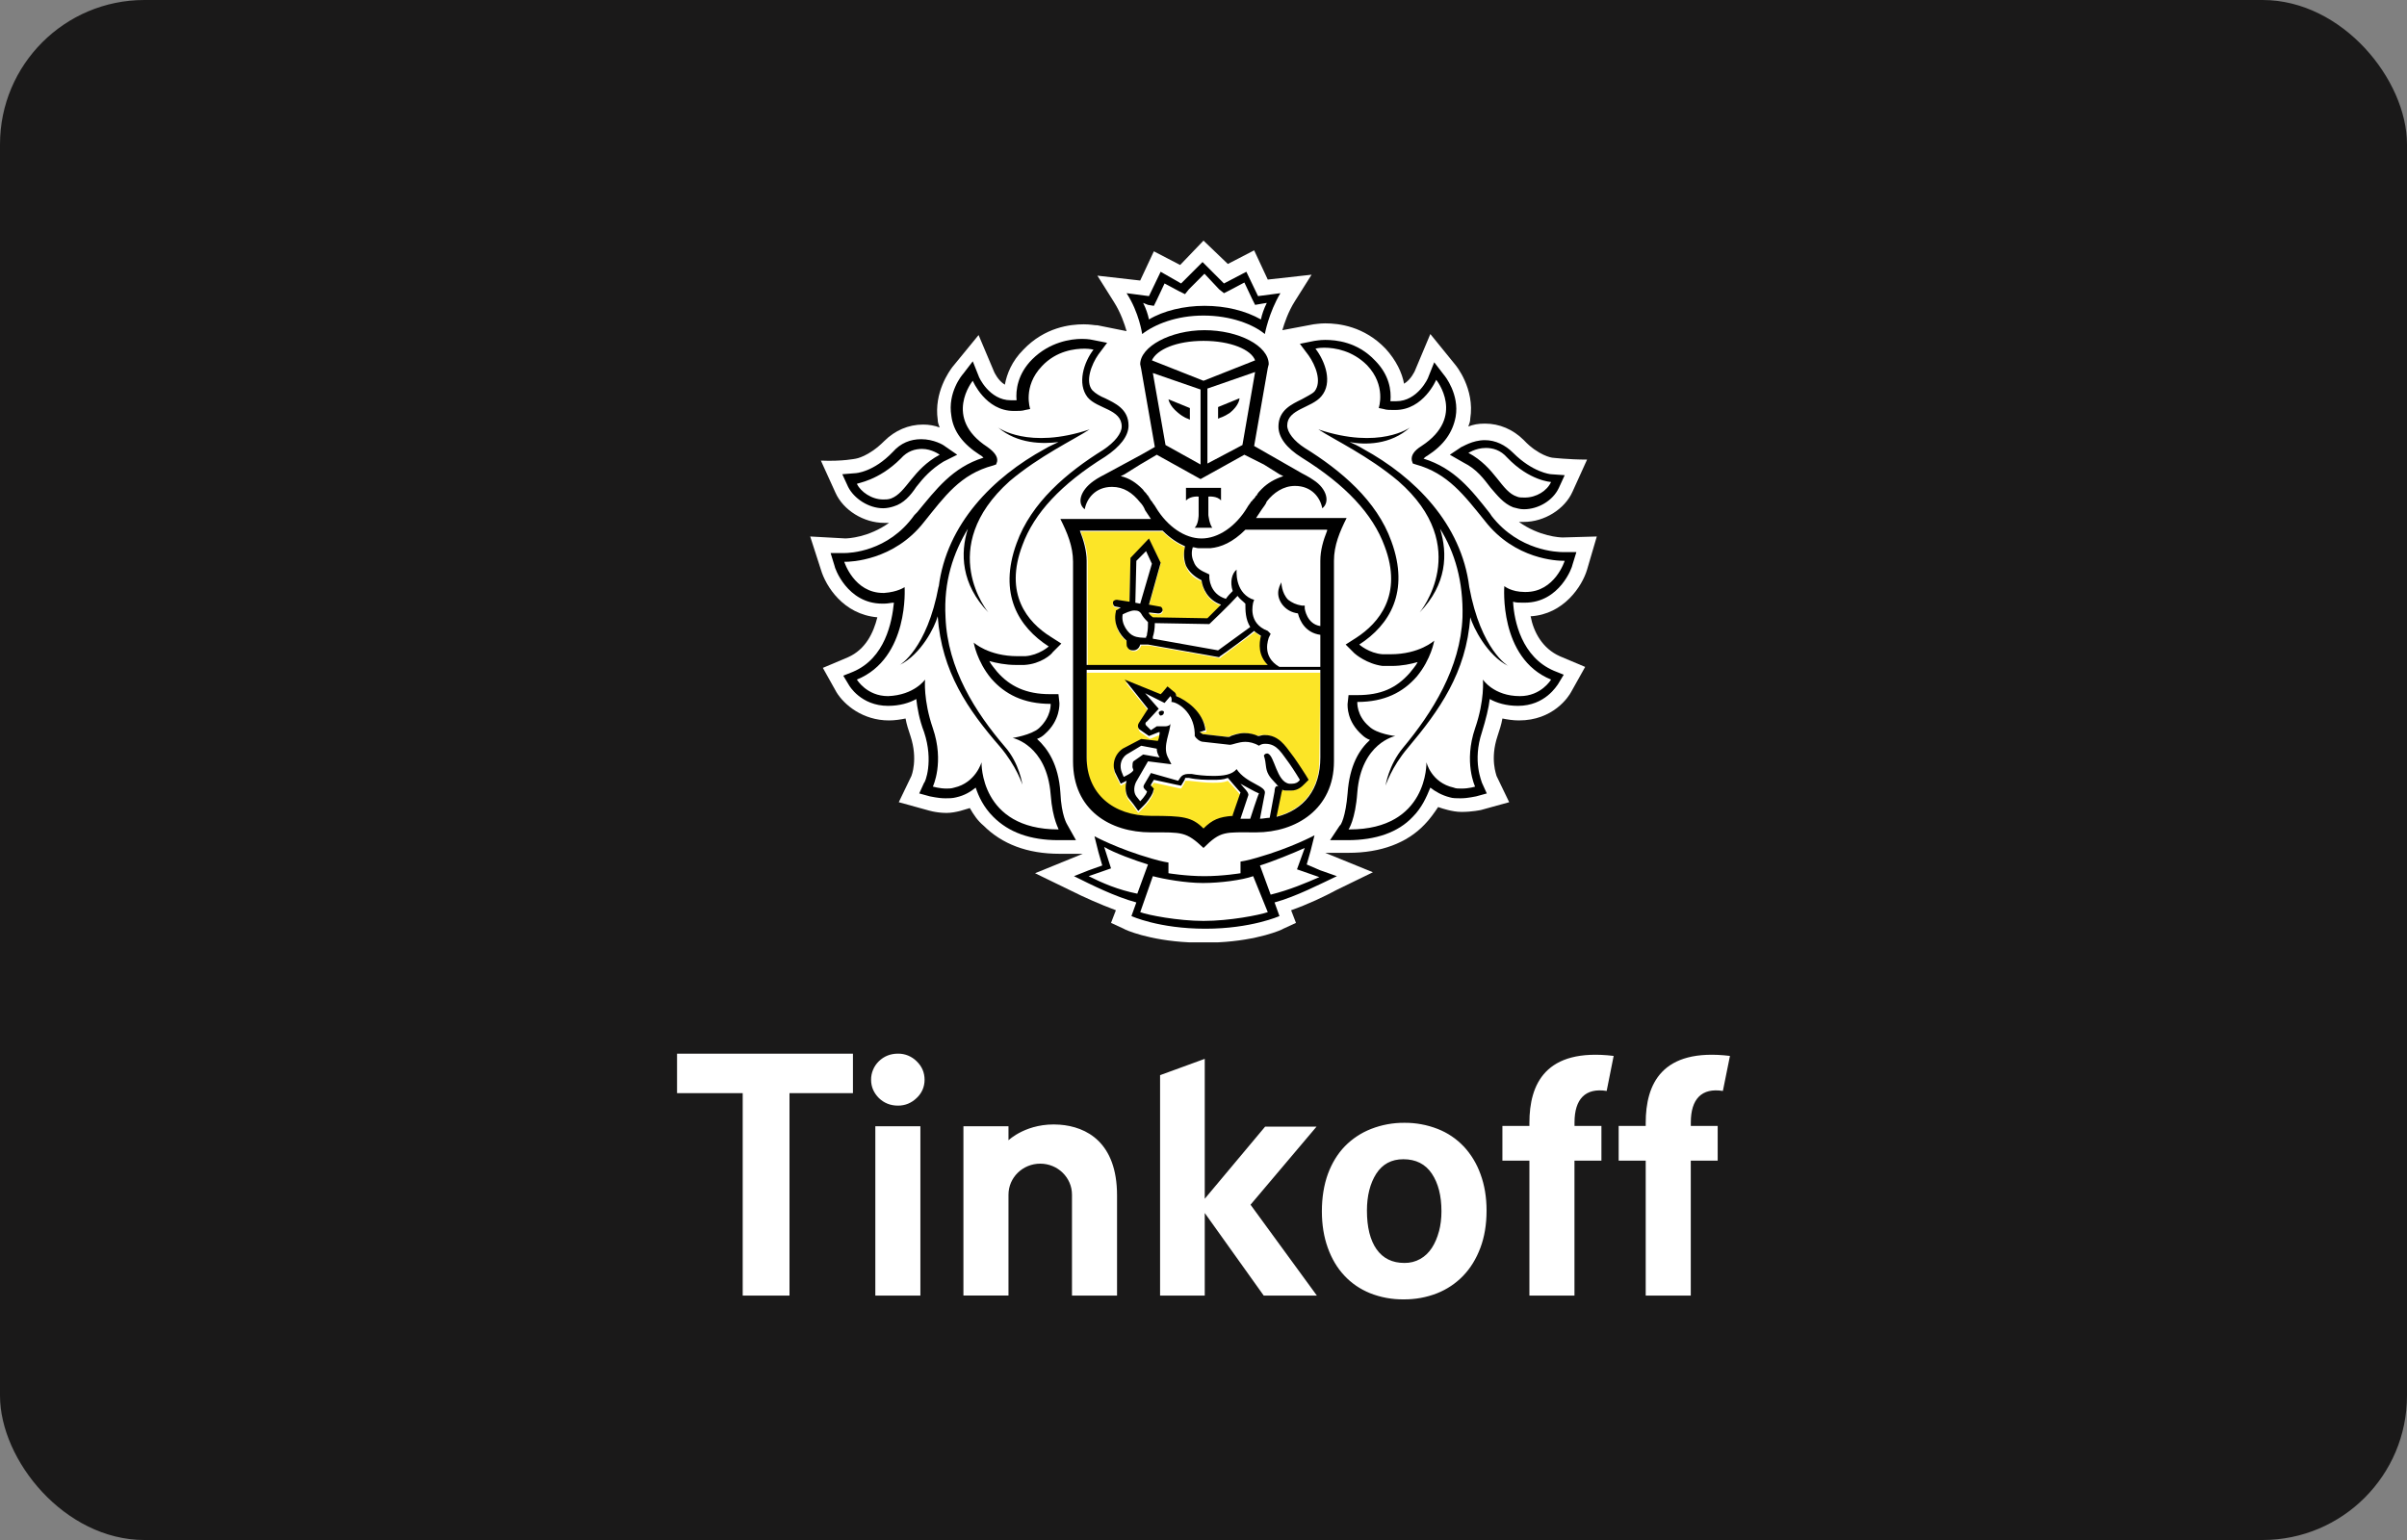 <svg width="50" height="32" viewBox="0 0 50 32" fill="none" xmlns="http://www.w3.org/2000/svg">
<rect x="0" y="0" width="50" height="32" fill="#808080" stroke="none"/>
<rect width="50" height="32" rx="3" fill="#1A1919"/>
<path fill-rule="evenodd" clip-rule="evenodd" d="M14.064 22.715H15.428V26.921H16.4V22.715H17.718V21.895H14.064V22.715ZM27.348 23.411H26.28L25.026 24.909V22.002L24.098 22.341V26.921H25.026V25.205L26.251 26.921H27.355L25.977 25.033L27.348 23.411ZM29.891 25.587C29.857 25.717 29.807 25.832 29.744 25.93C29.679 26.029 29.599 26.106 29.503 26.16C29.402 26.217 29.289 26.245 29.173 26.243C28.921 26.243 28.729 26.148 28.595 25.959C28.462 25.769 28.395 25.501 28.395 25.155C28.395 24.848 28.46 24.592 28.587 24.391C28.717 24.189 28.904 24.088 29.151 24.088C29.413 24.088 29.61 24.189 29.743 24.387C29.877 24.587 29.943 24.848 29.943 25.17C29.943 25.318 29.926 25.458 29.892 25.587H29.891ZM30.405 23.822C30.254 23.662 30.069 23.538 29.864 23.458C29.644 23.372 29.41 23.329 29.173 23.331C28.937 23.329 28.702 23.372 28.482 23.458C28.277 23.538 28.091 23.661 27.937 23.818C27.786 23.974 27.668 24.167 27.584 24.394C27.502 24.622 27.459 24.881 27.459 25.17C27.459 25.448 27.5 25.7 27.581 25.926C27.662 26.152 27.775 26.345 27.923 26.503C28.07 26.662 28.247 26.784 28.456 26.87C28.679 26.959 28.918 27.003 29.158 27C29.395 27.002 29.63 26.96 29.85 26.874C30.055 26.793 30.241 26.669 30.394 26.51C30.547 26.351 30.665 26.158 30.751 25.93C30.837 25.702 30.88 25.443 30.88 25.155C30.88 24.877 30.838 24.624 30.754 24.398C30.678 24.184 30.56 23.988 30.405 23.821V23.822ZM18.655 21.894C18.495 21.894 18.363 21.948 18.255 22.053C18.204 22.103 18.163 22.163 18.136 22.229C18.108 22.295 18.094 22.366 18.095 22.438C18.095 22.583 18.15 22.708 18.255 22.815C18.363 22.92 18.495 22.974 18.655 22.974C18.804 22.974 18.933 22.92 19.042 22.815C19.094 22.767 19.135 22.709 19.164 22.644C19.192 22.579 19.206 22.509 19.206 22.438C19.206 22.287 19.152 22.16 19.042 22.053C18.991 22.002 18.931 21.962 18.864 21.934C18.798 21.907 18.726 21.893 18.655 21.894ZM18.183 26.921H19.119V23.402H18.183V26.921ZM22.014 23.37C21.334 23.319 20.949 23.694 20.949 23.694V23.403H20.013V26.92H20.949V24.825C20.949 24.469 21.244 24.18 21.609 24.18C21.973 24.18 22.268 24.469 22.268 24.825V26.921H23.204V24.839C23.204 23.736 22.568 23.411 22.014 23.37ZM31.77 23.331V23.396H31.209V24.117H31.77V26.921H32.706V24.117H33.266V23.396H32.707V23.323C32.707 22.837 32.933 22.599 33.375 22.669L33.52 21.941C32.097 21.77 31.77 22.533 31.77 23.331V23.331ZM34.186 23.331V23.396H33.624V24.117H34.186V26.921H35.122V24.117H35.681V23.396H35.123V23.323C35.123 22.837 35.348 22.599 35.789 22.669L35.936 21.941C34.512 21.77 34.186 22.533 34.186 23.331" fill="white"/>
<path d="M32.968 11.836L33.17 11.148L32.463 11.168C32.402 11.168 31.977 11.148 31.552 10.845H31.654C32.078 10.845 32.503 10.582 32.665 10.218L32.968 9.55C32.584 9.55 32.24 9.51 32.24 9.51C32.24 9.51 31.957 9.469 31.654 9.146C31.431 8.923 31.148 8.802 30.845 8.802C30.703 8.802 30.602 8.822 30.501 8.863C30.521 8.802 30.541 8.762 30.541 8.701C30.642 8.074 30.238 7.589 30.238 7.589L29.712 6.941L29.389 7.71C29.389 7.71 29.308 7.892 29.166 7.973C29.126 7.75 29.004 7.488 28.782 7.245C28.337 6.78 27.811 6.719 27.528 6.719C27.407 6.719 27.305 6.739 27.285 6.739L26.638 6.861C26.679 6.719 26.759 6.476 26.901 6.254L27.245 5.708L26.335 5.809L26.052 5.202L25.506 5.485L25 5L24.515 5.506L23.969 5.222L23.685 5.829L22.796 5.728L23.139 6.274C23.281 6.497 23.362 6.739 23.402 6.881L22.796 6.759H22.775C22.735 6.759 22.654 6.739 22.512 6.739C22.229 6.739 21.703 6.8 21.259 7.265C21.016 7.508 20.915 7.771 20.874 7.993C20.733 7.912 20.652 7.73 20.652 7.73L20.328 6.962L19.782 7.629C19.722 7.71 19.398 8.155 19.479 8.721C19.479 8.782 19.499 8.822 19.519 8.883C19.418 8.843 19.297 8.822 19.175 8.822C18.872 8.822 18.589 8.944 18.367 9.166C18.043 9.49 17.78 9.53 17.78 9.53C17.78 9.53 17.497 9.591 17.052 9.571L17.355 10.238C17.517 10.602 17.942 10.865 18.367 10.865H18.468C18.043 11.168 17.618 11.188 17.558 11.188L16.83 11.148L17.052 11.836C17.153 12.179 17.517 12.766 18.225 12.827C18.144 13.15 17.982 13.494 17.618 13.656L17.093 13.878L17.376 14.384C17.537 14.647 17.922 14.97 18.468 14.97C18.589 14.97 18.71 14.95 18.811 14.93C18.832 15.051 18.872 15.173 18.913 15.294C19.074 15.779 18.933 16.123 18.933 16.123L18.67 16.669L19.256 16.831C19.256 16.831 19.439 16.892 19.661 16.892C19.762 16.892 19.863 16.871 19.944 16.851C20.005 16.831 20.086 16.811 20.146 16.791C20.227 16.932 20.308 17.053 20.429 17.154C20.814 17.539 21.34 17.741 22.007 17.741H22.492L21.501 18.145L22.25 18.509C22.533 18.651 22.856 18.793 23.18 18.914L23.079 19.177L23.342 19.298C23.362 19.318 23.867 19.541 24.697 19.581H25.303C26.133 19.541 26.638 19.318 26.658 19.298L26.921 19.177L26.82 18.914C27.164 18.793 27.508 18.631 27.771 18.489L28.519 18.125L27.528 17.721H28.013C28.681 17.721 29.227 17.518 29.591 17.134C29.692 17.033 29.793 16.892 29.874 16.77C29.935 16.791 29.995 16.811 30.076 16.831C30.157 16.851 30.258 16.871 30.359 16.871C30.582 16.871 30.764 16.831 30.764 16.831L31.35 16.669L31.087 16.123C31.087 16.103 30.946 15.779 31.108 15.294C31.148 15.173 31.189 15.051 31.209 14.93C31.31 14.95 31.431 14.97 31.552 14.97C32.26 14.97 32.584 14.485 32.645 14.364L32.928 13.858L32.402 13.636C32.038 13.474 31.856 13.13 31.795 12.806C32.483 12.766 32.867 12.179 32.968 11.836ZM25 7.083C24.434 7.083 24.009 7.265 23.928 7.488L25 7.912L26.072 7.488C25.991 7.265 25.566 7.083 25 7.083ZM25.02 18.348H25C24.656 18.348 24.191 18.287 23.969 18.206L23.685 18.954C23.867 19.015 24.474 19.136 25 19.136C25.526 19.136 26.153 19.015 26.314 18.954L26.052 18.206C25.829 18.287 25.364 18.348 25.02 18.348Z" fill="white"/>
<path d="M27.083 17.619C26.881 17.741 26.436 17.903 26.173 17.983L26.396 18.59C26.8 18.469 27.144 18.348 27.427 18.206L26.942 18.064L27.083 17.619ZM22.937 17.619L23.079 18.064L22.614 18.226C22.897 18.368 23.221 18.489 23.645 18.61L23.868 18.004C23.584 17.903 23.14 17.741 22.937 17.619ZM25 6.375C25.425 6.375 25.85 6.476 26.173 6.658C26.193 6.557 26.234 6.436 26.294 6.314L26.173 6.335L26.052 6.355L25.991 6.234L25.829 5.89L25.526 6.052L25.405 6.112L25.324 6.011L25 5.688L24.697 6.011L24.596 6.092L24.474 6.031L24.171 5.87L24.009 6.213L23.948 6.335L23.827 6.314L23.706 6.294C23.767 6.416 23.807 6.537 23.827 6.638C24.171 6.476 24.576 6.375 25 6.375ZM31.492 10.339C31.553 10.359 31.593 10.359 31.654 10.359C31.896 10.359 32.119 10.197 32.2 10.036C32.2 10.036 31.755 10.015 31.29 9.53C31.148 9.368 30.986 9.328 30.845 9.328C30.622 9.328 30.481 9.449 30.481 9.449C31.067 9.732 31.168 10.218 31.492 10.339ZM18.346 10.359C18.407 10.359 18.468 10.359 18.508 10.339C18.832 10.238 18.953 9.732 19.52 9.429C19.52 9.429 19.358 9.308 19.155 9.308C19.014 9.308 18.852 9.348 18.711 9.51C18.245 9.995 17.8 10.015 17.8 10.015C17.881 10.197 18.104 10.359 18.346 10.359ZM31.654 12.321H31.674C32.281 12.321 32.483 11.674 32.483 11.674H32.463C32.362 11.674 31.451 11.653 30.825 10.845C30.4 10.319 30.076 9.854 29.389 9.672L29.328 9.651L29.308 9.591C29.288 9.49 29.369 9.388 29.51 9.287C30.44 8.681 29.813 7.912 29.813 7.912C29.813 7.912 29.55 8.539 28.964 8.539H28.924C28.863 8.539 28.782 8.539 28.721 8.519L28.62 8.499C28.62 8.499 28.782 8.033 28.378 7.609C28.074 7.285 27.69 7.245 27.488 7.245C27.387 7.245 27.306 7.265 27.306 7.265C27.508 7.528 27.649 7.973 27.427 8.256C27.225 8.499 26.719 8.499 26.719 8.863C26.719 9.004 26.861 9.186 27.103 9.348C27.852 9.813 28.6 10.44 28.903 11.29C29.288 12.341 28.863 13.029 28.236 13.433C28.236 13.433 28.438 13.615 28.721 13.635H28.883C29.49 13.635 29.793 13.352 29.793 13.352C29.793 13.352 29.733 13.737 29.429 14.101C29.146 14.424 28.762 14.626 28.195 14.626C28.195 14.626 28.175 14.889 28.438 15.132C28.6 15.274 28.984 15.334 28.984 15.334C28.984 15.334 28.276 15.476 28.195 16.507C28.155 17.073 28.014 17.276 28.014 17.276H28.034C29.672 17.276 29.631 15.88 29.631 15.88C29.631 15.88 29.753 16.305 30.198 16.406C30.258 16.426 30.319 16.426 30.36 16.426C30.501 16.426 30.643 16.386 30.643 16.386C30.643 16.386 30.4 15.88 30.643 15.172C30.845 14.586 30.804 14.161 30.804 14.161C30.804 14.161 31.027 14.485 31.573 14.505C32.018 14.505 32.22 14.161 32.22 14.161C31.128 13.716 31.229 12.24 31.229 12.24C31.229 12.24 31.371 12.321 31.654 12.321ZM31.33 13.838C30.885 13.615 30.602 13.049 30.541 12.826C30.461 13.979 29.915 14.768 29.247 15.537C28.903 15.941 28.782 16.325 28.782 16.325C28.782 16.325 28.843 15.88 29.146 15.537C29.753 14.808 30.339 13.878 30.38 12.826C30.4 12.078 30.218 11.492 29.915 10.986C30.076 11.492 30.056 12.139 29.49 12.725C29.49 12.725 30.602 11.391 29.045 9.995C28.418 9.469 27.73 9.146 27.387 8.923C28.661 9.348 29.288 8.883 29.288 8.883C28.883 9.227 28.357 9.227 28.034 9.186C28.115 9.227 28.216 9.267 28.317 9.328C29.389 9.914 30.36 10.885 30.521 12.2V12.179C30.764 13.514 31.33 13.838 31.33 13.838ZM21.036 15.294C21.036 15.294 21.421 15.253 21.582 15.092C21.845 14.869 21.825 14.586 21.825 14.586C21.259 14.586 20.875 14.384 20.591 14.06C20.288 13.696 20.227 13.312 20.227 13.312C20.227 13.312 20.531 13.595 21.137 13.595H21.299C21.582 13.575 21.785 13.393 21.785 13.393C21.158 12.988 20.733 12.301 21.117 11.249C21.421 10.4 22.169 9.773 22.917 9.308C23.16 9.146 23.301 8.984 23.301 8.822C23.301 8.478 22.796 8.458 22.593 8.215C22.351 7.932 22.513 7.487 22.715 7.225C22.715 7.225 22.654 7.204 22.533 7.204C22.31 7.204 21.946 7.265 21.643 7.568C21.238 7.993 21.4 8.458 21.4 8.458L21.279 8.519C21.218 8.539 21.158 8.539 21.077 8.539H21.036C20.45 8.539 20.187 7.912 20.187 7.912C20.187 7.912 19.56 8.681 20.49 9.287C20.652 9.388 20.713 9.49 20.692 9.591L20.672 9.672L20.612 9.692C19.944 9.874 19.6 10.339 19.176 10.865C18.549 11.674 17.659 11.694 17.538 11.694C17.538 11.694 17.74 12.341 18.346 12.341H18.367C18.65 12.341 18.791 12.22 18.791 12.22C18.791 12.22 18.893 13.676 17.8 14.141C17.8 14.141 18.003 14.485 18.448 14.485C18.994 14.485 19.216 14.141 19.216 14.141C19.216 14.141 19.176 14.566 19.378 15.152C19.621 15.86 19.378 16.366 19.378 16.366C19.378 16.366 19.499 16.406 19.661 16.406C19.722 16.406 19.782 16.406 19.823 16.386C20.288 16.285 20.389 15.86 20.389 15.86C20.389 15.86 20.349 17.256 21.987 17.256H22.007C22.007 17.256 21.866 17.053 21.825 16.487C21.744 15.456 21.036 15.294 21.036 15.294ZM20.773 15.557C20.126 14.788 19.56 13.999 19.479 12.847C19.418 13.049 19.135 13.635 18.69 13.858C18.69 13.858 19.257 13.514 19.499 12.22V12.24C19.661 10.905 20.632 9.955 21.704 9.368C21.805 9.308 21.886 9.267 21.987 9.227C21.663 9.287 21.137 9.287 20.733 8.923C20.733 8.923 21.36 9.388 22.634 8.964C22.29 9.186 21.603 9.51 20.976 10.036C19.398 11.411 20.531 12.766 20.531 12.766C19.964 12.179 19.944 11.552 20.106 11.027C19.803 11.512 19.621 12.119 19.641 12.867C19.681 13.898 20.268 14.808 20.875 15.557C21.178 15.921 21.238 16.345 21.238 16.345C21.238 16.345 21.117 15.961 20.773 15.557Z" fill="white"/>
<path d="M23.807 10.177C23.827 10.197 23.867 10.238 23.888 10.278L23.908 10.298C23.928 10.339 23.948 10.359 23.969 10.399C23.969 10.399 23.969 10.42 23.989 10.42C24.009 10.46 24.05 10.501 24.07 10.541C24.312 10.946 24.677 11.188 25.02 11.188C25.364 11.188 25.728 10.946 25.971 10.541C25.991 10.501 26.032 10.46 26.052 10.42C26.052 10.42 26.052 10.399 26.072 10.399C26.092 10.359 26.112 10.339 26.153 10.298L26.173 10.278C26.193 10.238 26.234 10.217 26.254 10.177L26.274 10.157C26.395 10.036 26.537 9.934 26.719 9.894L26.598 9.853L26.274 9.651L25.93 9.449L25.02 9.955L24.11 9.449L23.766 9.651L23.443 9.853L23.362 9.894C23.524 9.955 23.665 10.036 23.807 10.177C23.787 10.177 23.787 10.177 23.807 10.177ZM24.636 10.137H25.404V10.399C25.324 10.298 25.142 10.319 25.142 10.319V10.703C25.142 10.703 25.142 10.885 25.223 10.966H24.858C24.919 10.885 24.939 10.703 24.939 10.703V10.319C24.939 10.319 24.757 10.298 24.677 10.399V10.137H24.636ZM24.939 9.631V8.074L23.948 7.73L24.211 9.227L24.939 9.631ZM24.717 8.458V8.701L24.677 8.681C24.677 8.681 24.596 8.66 24.474 8.559C24.272 8.397 24.272 8.256 24.272 8.256L24.717 8.458ZM25.809 9.247L26.072 7.75L25.081 8.094V9.651L25.809 9.247ZM25.303 8.458L25.748 8.276C25.748 8.276 25.748 8.418 25.546 8.579C25.425 8.681 25.364 8.701 25.344 8.701L25.303 8.721V8.458ZM23.544 13.211C23.645 13.251 23.746 13.251 23.807 13.251V13.231C23.807 13.211 23.827 13.19 23.827 13.17C23.847 13.089 23.847 12.988 23.847 12.928C23.807 12.907 23.746 12.867 23.726 12.786C23.686 12.705 23.645 12.665 23.564 12.665C23.463 12.665 23.362 12.725 23.322 12.745C23.281 12.988 23.423 13.17 23.544 13.211ZM25.708 12.402C25.526 12.604 25.162 12.948 25.142 12.968L25.121 12.988L23.989 12.968C23.989 13.089 23.969 13.17 23.948 13.251V13.291L25.303 13.534C25.445 13.433 25.829 13.15 25.971 13.049C25.87 12.887 25.849 12.705 25.87 12.563C25.809 12.503 25.769 12.442 25.708 12.402Z" fill="white"/>
<path d="M25.869 11.027C25.607 11.29 25.364 11.391 25.141 11.411H24.899C24.858 11.411 24.818 11.411 24.777 11.391C24.757 11.451 24.737 11.573 24.798 11.694C24.838 11.795 24.939 11.876 25.081 11.937L25.121 11.957V12.018C25.121 12.038 25.141 12.361 25.485 12.463C25.546 12.402 25.607 12.341 25.627 12.301C25.546 12.119 25.586 11.957 25.708 11.856C25.708 11.876 25.647 12.301 26.011 12.463L26.072 12.483L26.052 12.543C26.052 12.564 25.93 12.988 26.355 13.13L26.436 13.15L26.395 13.231C26.395 13.251 26.233 13.635 26.618 13.838H27.467V13.17C27.164 13.13 27.043 12.887 27.002 12.725C26.86 12.705 26.759 12.645 26.678 12.543C26.496 12.321 26.658 12.098 26.658 12.078C26.658 12.078 26.658 12.301 26.8 12.442C26.86 12.503 26.941 12.564 27.083 12.564H27.144V12.624C27.144 12.645 27.184 12.948 27.467 12.988V11.633C27.467 11.431 27.528 11.209 27.609 11.006H25.869V11.027ZM23.604 11.653L23.584 12.523L23.685 12.543L23.928 11.714L23.807 11.451L23.604 11.653ZM26.274 15.638H26.294C26.436 15.678 26.476 16.224 26.739 16.265H26.8C26.881 16.265 26.921 16.224 26.962 16.184C26.962 16.184 26.82 15.981 26.739 15.84C26.598 15.658 26.496 15.435 26.254 15.435H26.233C26.153 15.435 26.112 15.476 26.112 15.476C26.011 15.415 25.93 15.395 25.829 15.395C25.667 15.395 25.566 15.456 25.506 15.456L24.959 15.395C24.878 15.395 24.798 15.294 24.777 15.274V15.213C24.757 14.768 24.413 14.566 24.292 14.566C24.292 14.566 24.312 14.485 24.272 14.444L24.151 14.586L23.746 14.384L24.029 14.707L23.786 14.97C23.766 15.011 23.766 15.051 23.766 15.051L23.867 15.152L23.989 15.071H24.171C24.231 15.071 24.272 15.051 24.272 15.011C24.252 15.172 24.11 15.456 24.211 15.698L24.292 15.86L23.807 15.799L23.584 16.184C23.523 16.305 23.503 16.447 23.564 16.527L23.645 16.629C23.645 16.629 23.766 16.507 23.786 16.426L23.746 16.386C23.706 16.345 23.706 16.325 23.726 16.285L23.867 16.042L24.434 16.184L24.454 16.123C24.494 16.062 24.555 16.042 24.616 16.042H24.697C24.798 16.062 24.98 16.082 25.141 16.082C25.323 16.082 25.526 16.042 25.627 15.941C25.829 16.244 26.254 16.305 26.213 16.447L26.112 16.972C26.193 16.972 26.254 16.972 26.314 16.952L26.416 16.406C26.436 16.345 26.436 16.265 26.436 16.265C26.395 16.224 26.294 16.143 26.233 16.022C26.153 15.88 26.193 15.799 26.132 15.617C26.193 15.678 26.213 15.638 26.274 15.638ZM24.13 14.869C24.11 14.869 24.09 14.849 24.09 14.808C24.09 14.788 24.11 14.768 24.151 14.768C24.171 14.768 24.191 14.788 24.191 14.829C24.171 14.849 24.151 14.869 24.13 14.869Z" fill="white"/>
<path d="M23.342 16.123C23.342 16.123 23.524 16.042 23.544 15.982L23.524 15.921C23.504 15.88 23.504 15.84 23.544 15.82L23.746 15.678L24.09 15.739C24.09 15.739 24.029 15.658 24.029 15.557L23.706 15.496L23.402 15.678C23.261 15.779 23.261 15.941 23.301 16.042L23.342 16.123ZM25.769 17.013H25.971C25.971 17.013 26.153 16.507 26.153 16.487C26.052 16.447 25.849 16.325 25.769 16.285C25.829 16.366 25.951 16.447 25.93 16.527L25.769 17.013Z" fill="white"/>
<path d="M27.427 13.979H22.573V15.8C22.573 16.548 23.119 17.013 23.908 17.013C24.575 17.013 24.757 17.033 25 17.276C25.162 17.114 25.303 17.033 25.607 17.013V16.993L25.769 16.527C25.769 16.507 25.506 16.224 25.506 16.224C25.405 16.265 25.324 16.265 25.182 16.265C25.041 16.265 24.879 16.244 24.697 16.224H24.636C24.616 16.224 24.616 16.224 24.616 16.244L24.596 16.285L24.535 16.386L24.434 16.366L23.969 16.265L23.908 16.346V16.366L23.969 16.426L23.948 16.507C23.908 16.608 23.807 16.73 23.766 16.77L23.645 16.892L23.544 16.75L23.463 16.649C23.382 16.548 23.362 16.406 23.402 16.265L23.281 16.325L23.22 16.204L23.18 16.123C23.099 15.961 23.14 15.739 23.322 15.597L23.706 15.395L24.07 15.456C24.07 15.415 24.09 15.294 24.11 15.274H24.09L23.888 15.354L23.686 15.213C23.686 15.213 23.605 15.132 23.686 15.071L23.868 14.788L23.382 14.182L24.131 14.485L24.171 14.424L24.272 14.303L24.393 14.404C24.434 14.444 24.454 14.465 24.454 14.505C24.656 14.586 25.02 14.829 25.061 15.213H24.919C24.939 15.253 24.96 15.253 24.98 15.253L25.506 15.314C25.526 15.314 25.526 15.314 25.546 15.294C25.607 15.274 25.708 15.233 25.829 15.233C25.93 15.233 26.011 15.253 26.112 15.294C26.153 15.274 26.193 15.274 26.234 15.274H26.254C26.537 15.274 26.679 15.496 26.8 15.658C26.82 15.678 26.84 15.719 26.861 15.739C26.962 15.88 27.083 16.083 27.103 16.103L27.164 16.204L27.083 16.285C27.023 16.346 26.942 16.426 26.8 16.426H26.699C26.679 16.426 26.638 16.406 26.618 16.406C26.618 16.426 26.618 16.467 26.598 16.487L26.497 16.972C27.063 16.831 27.407 16.406 27.407 15.8L27.427 13.979ZM22.573 13.838H26.355C26.173 13.636 26.173 13.393 26.213 13.231C26.153 13.211 26.112 13.17 26.072 13.13C25.93 13.231 25.465 13.575 25.364 13.656L25.344 13.676L23.868 13.413H23.706C23.686 13.474 23.625 13.534 23.564 13.534H23.544C23.503 13.534 23.463 13.514 23.443 13.474C23.423 13.433 23.402 13.413 23.423 13.373V13.332C23.261 13.231 23.119 12.988 23.2 12.725V12.705L23.22 12.685C23.22 12.685 23.241 12.665 23.281 12.645L23.18 12.624C23.14 12.624 23.119 12.584 23.119 12.543C23.119 12.503 23.16 12.483 23.2 12.483L23.463 12.523L23.483 11.613L23.868 11.209L24.11 11.714L23.868 12.584L24.09 12.624C24.131 12.624 24.151 12.665 24.151 12.705C24.151 12.746 24.11 12.766 24.07 12.766H24.05L23.868 12.746V12.766C23.888 12.806 23.928 12.827 23.948 12.847L25.081 12.867L25.364 12.584C25.081 12.483 24.98 12.24 24.96 12.078C24.798 12.018 24.697 11.916 24.636 11.775C24.555 11.613 24.596 11.451 24.616 11.37C24.474 11.31 24.312 11.209 24.151 11.047H22.452C22.533 11.249 22.593 11.451 22.593 11.674V13.838H22.573Z" fill="#FCE527"/>
<path d="M24.13 14.768C24.11 14.768 24.07 14.788 24.07 14.809C24.07 14.829 24.09 14.869 24.11 14.869C24.13 14.869 24.171 14.849 24.171 14.829C24.191 14.788 24.171 14.768 24.13 14.768ZM27.427 18.085L27.144 17.963L27.225 17.68L27.306 17.357C27.306 17.357 26.82 17.62 26.112 17.822C25.91 17.883 25.769 17.903 25.769 17.903V18.145C25.769 18.145 25.404 18.206 25.02 18.206C24.636 18.206 24.272 18.145 24.272 18.145V17.923C24.272 17.923 24.13 17.903 23.928 17.842C23.22 17.64 22.735 17.377 22.735 17.377L22.816 17.701L22.897 17.984L22.614 18.085L22.31 18.206C22.674 18.388 23.16 18.631 23.605 18.752L23.503 19.035C23.503 19.035 24.07 19.298 25.041 19.298C25.991 19.298 26.578 19.035 26.578 19.035L26.476 18.752C26.921 18.631 27.427 18.368 27.771 18.206L27.427 18.085ZM22.614 18.206L23.079 18.044L22.937 17.599C23.14 17.721 23.584 17.883 23.847 17.963L23.625 18.57C23.22 18.489 22.897 18.348 22.614 18.206ZM25 19.136C24.474 19.136 23.847 19.015 23.686 18.954L23.948 18.206C24.171 18.267 24.636 18.348 24.98 18.348H25C25.344 18.348 25.809 18.287 26.032 18.206L26.335 18.954C26.153 19.015 25.546 19.136 25 19.136ZM26.395 18.59L26.173 17.984C26.436 17.903 26.881 17.721 27.103 17.62L26.942 18.064L27.407 18.226C27.124 18.348 26.8 18.489 26.395 18.59Z" fill="black"/>
<path d="M25 6.557C25.566 6.557 26.031 6.739 26.274 6.941C26.274 6.941 26.355 6.496 26.598 6.092L26.133 6.153L25.89 5.647L25.425 5.89L24.98 5.445L24.535 5.89L24.11 5.647L23.867 6.153L23.402 6.092C23.665 6.496 23.726 6.941 23.726 6.941C23.989 6.739 24.434 6.557 25 6.557ZM23.847 6.335L23.969 6.355L24.029 6.234L24.191 5.89L24.494 6.052L24.616 6.112L24.697 6.011L25.02 5.688L25.324 6.011L25.425 6.092L25.546 6.031L25.849 5.87L26.011 6.213L26.072 6.335L26.193 6.314L26.315 6.294C26.254 6.416 26.213 6.537 26.193 6.638C25.87 6.456 25.465 6.355 25.02 6.355C24.596 6.355 24.171 6.456 23.867 6.638C23.847 6.537 23.807 6.416 23.746 6.294L23.847 6.335ZM31.674 12.523C32.402 12.523 32.665 11.775 32.665 11.734L32.746 11.472H32.463C32.361 11.472 31.552 11.451 30.986 10.723L30.946 10.663C30.562 10.177 30.218 9.732 29.571 9.53C29.591 9.51 29.611 9.49 29.651 9.469C29.995 9.247 30.177 8.984 30.238 8.66C30.319 8.195 30.015 7.811 29.995 7.791L29.793 7.528L29.672 7.831C29.672 7.851 29.449 8.337 29.004 8.337H28.883C28.903 8.114 28.863 7.791 28.559 7.487C28.195 7.103 27.75 7.063 27.528 7.063C27.407 7.063 27.326 7.083 27.305 7.083L27.002 7.144L27.184 7.386C27.326 7.589 27.467 7.932 27.305 8.135C27.245 8.195 27.144 8.236 27.043 8.296C26.84 8.397 26.557 8.519 26.557 8.863C26.557 9.085 26.719 9.308 27.043 9.51C27.953 10.076 28.519 10.683 28.762 11.35C29.146 12.361 28.64 12.948 28.175 13.251L27.953 13.393L28.135 13.575C28.155 13.595 28.398 13.797 28.721 13.838H28.903C29.126 13.838 29.308 13.797 29.449 13.757C29.409 13.838 29.348 13.898 29.288 13.979C29.004 14.303 28.681 14.444 28.195 14.444H28.013L27.993 14.626C27.993 14.667 27.973 14.99 28.297 15.274C28.337 15.314 28.398 15.354 28.458 15.375C28.236 15.577 28.034 15.9 27.993 16.487C27.953 16.972 27.852 17.154 27.831 17.154L27.629 17.458H27.993C28.58 17.458 29.045 17.296 29.348 16.972C29.53 16.79 29.631 16.568 29.712 16.366C29.813 16.447 29.955 16.527 30.117 16.568C30.177 16.588 30.258 16.588 30.339 16.588C30.501 16.588 30.642 16.548 30.663 16.548L30.885 16.487L30.784 16.265C30.784 16.244 30.582 15.82 30.784 15.213C30.865 14.95 30.926 14.707 30.946 14.525C31.087 14.606 31.29 14.667 31.532 14.667C32.099 14.667 32.341 14.242 32.361 14.222L32.483 14.02L32.281 13.939C31.613 13.656 31.451 12.907 31.431 12.503C31.492 12.523 31.552 12.523 31.633 12.523H31.674ZM32.22 14.121C32.22 14.121 32.018 14.465 31.573 14.465C31.027 14.465 30.804 14.121 30.804 14.121C30.804 14.121 30.845 14.546 30.642 15.132C30.4 15.84 30.642 16.345 30.642 16.345C30.642 16.345 30.521 16.386 30.359 16.386C30.299 16.386 30.238 16.386 30.198 16.366C29.732 16.265 29.631 15.84 29.631 15.84C29.631 15.84 29.672 17.235 28.034 17.235H28.013C28.013 17.235 28.155 17.033 28.195 16.467C28.276 15.435 28.984 15.294 28.984 15.294C28.984 15.294 28.6 15.253 28.438 15.092C28.175 14.869 28.195 14.586 28.195 14.586C28.762 14.586 29.146 14.384 29.429 14.06C29.732 13.696 29.793 13.312 29.793 13.312C29.793 13.312 29.49 13.595 28.883 13.595H28.721C28.438 13.575 28.236 13.393 28.236 13.393C28.863 12.988 29.288 12.301 28.903 11.249C28.6 10.4 27.852 9.773 27.103 9.308C26.881 9.166 26.739 8.984 26.739 8.842C26.739 8.499 27.245 8.478 27.447 8.236C27.69 7.953 27.528 7.508 27.326 7.245C27.326 7.245 27.386 7.225 27.508 7.225C27.73 7.225 28.094 7.285 28.398 7.589C28.802 8.013 28.64 8.478 28.64 8.478L28.741 8.499C28.802 8.519 28.863 8.519 28.944 8.519H28.984C29.571 8.519 29.834 7.892 29.834 7.892C29.834 7.892 30.46 8.66 29.53 9.267C29.368 9.368 29.308 9.469 29.328 9.57L29.348 9.631L29.409 9.651C30.076 9.833 30.42 10.299 30.845 10.824C31.472 11.633 32.361 11.653 32.483 11.653H32.503C32.503 11.653 32.301 12.301 31.694 12.301H31.674C31.391 12.301 31.249 12.179 31.249 12.179C31.249 12.179 31.128 13.676 32.22 14.121ZM30.4 9.611C30.683 9.752 30.825 9.955 30.966 10.137C31.108 10.299 31.229 10.46 31.431 10.541C31.512 10.561 31.573 10.582 31.654 10.582C31.957 10.582 32.26 10.4 32.382 10.137L32.503 9.874L32.22 9.854C32.2 9.854 31.836 9.813 31.431 9.409C31.269 9.247 31.067 9.146 30.845 9.146C30.582 9.146 30.38 9.287 30.359 9.287L30.117 9.449L30.4 9.611ZM30.865 9.308C31.006 9.308 31.168 9.348 31.31 9.51C31.775 9.995 32.22 10.015 32.22 10.015C32.139 10.197 31.916 10.339 31.674 10.339C31.613 10.339 31.552 10.339 31.512 10.319C31.189 10.218 31.067 9.712 30.501 9.409C30.481 9.429 30.642 9.308 30.865 9.308ZM30.521 12.2C30.359 10.885 29.389 9.914 28.317 9.328C28.216 9.267 28.135 9.227 28.034 9.186C28.357 9.247 28.883 9.247 29.288 8.883C29.288 8.883 28.66 9.348 27.386 8.923C27.73 9.146 28.418 9.469 29.045 9.995C30.622 11.37 29.49 12.725 29.49 12.725C30.056 12.139 30.076 11.512 29.914 10.986C30.218 11.472 30.4 12.078 30.38 12.826C30.339 13.878 29.753 14.808 29.146 15.537C28.843 15.9 28.782 16.325 28.782 16.325C28.782 16.325 28.903 15.941 29.247 15.537C29.894 14.768 30.46 13.979 30.541 12.826C30.602 13.029 30.885 13.615 31.33 13.838C31.33 13.838 30.764 13.514 30.521 12.2Z" fill="black"/>
<path d="M22.169 17.134C22.169 17.134 22.047 16.952 22.027 16.467C21.987 15.88 21.764 15.557 21.542 15.354C21.602 15.334 21.663 15.294 21.704 15.253C22.027 14.97 22.007 14.626 22.007 14.606L21.987 14.424H21.805C21.319 14.424 20.976 14.262 20.713 13.959C20.652 13.878 20.591 13.817 20.551 13.736C20.692 13.777 20.895 13.817 21.097 13.817H21.279C21.623 13.797 21.845 13.595 21.865 13.555L22.047 13.373L21.825 13.231C21.34 12.928 20.854 12.341 21.238 11.33C21.481 10.662 22.047 10.056 22.957 9.49C23.261 9.287 23.443 9.065 23.443 8.842C23.443 8.499 23.16 8.377 22.957 8.276C22.856 8.236 22.755 8.175 22.695 8.114C22.533 7.932 22.674 7.568 22.816 7.366L22.998 7.123L22.695 7.063C22.695 7.063 22.614 7.042 22.472 7.042C22.25 7.042 21.805 7.103 21.441 7.467C21.137 7.771 21.097 8.114 21.117 8.317H20.996C20.551 8.317 20.328 7.831 20.328 7.811L20.207 7.508L20.005 7.771C19.985 7.791 19.681 8.155 19.762 8.64C19.803 8.964 20.005 9.227 20.349 9.449C20.389 9.469 20.409 9.49 20.43 9.51C19.782 9.712 19.439 10.177 19.054 10.642L18.994 10.703C18.448 11.472 17.639 11.492 17.538 11.492H17.254L17.335 11.755C17.335 11.795 17.598 12.543 18.326 12.543H18.367C18.448 12.543 18.508 12.523 18.569 12.523C18.529 12.928 18.387 13.676 17.72 13.959L17.517 14.04L17.639 14.242C17.639 14.242 17.881 14.667 18.448 14.667C18.69 14.667 18.892 14.606 19.034 14.525C19.054 14.707 19.095 14.95 19.196 15.213C19.398 15.82 19.216 16.265 19.196 16.265L19.095 16.487L19.317 16.548C19.337 16.548 19.479 16.588 19.641 16.588C19.722 16.588 19.782 16.588 19.863 16.568C20.045 16.527 20.167 16.447 20.268 16.366C20.328 16.548 20.43 16.77 20.632 16.972C20.955 17.296 21.4 17.458 21.987 17.458H22.351L22.169 17.134ZM21.987 17.235C20.349 17.235 20.389 15.84 20.389 15.84C20.389 15.84 20.268 16.265 19.823 16.366C19.762 16.386 19.701 16.386 19.661 16.386C19.52 16.386 19.378 16.345 19.378 16.345C19.378 16.345 19.621 15.84 19.378 15.132C19.176 14.546 19.216 14.121 19.216 14.121C19.216 14.121 18.994 14.444 18.448 14.465C18.003 14.465 17.8 14.121 17.8 14.121C18.892 13.676 18.791 12.2 18.791 12.2C18.791 12.2 18.65 12.301 18.367 12.321H18.346C17.74 12.321 17.538 11.674 17.538 11.674H17.558C17.659 11.674 18.569 11.653 19.196 10.845C19.621 10.319 19.944 9.854 20.632 9.672L20.692 9.651L20.713 9.591C20.733 9.49 20.652 9.388 20.51 9.287C19.58 8.681 20.207 7.912 20.207 7.912C20.207 7.912 20.47 8.539 21.056 8.539H21.097C21.158 8.539 21.238 8.539 21.299 8.519L21.4 8.499C21.4 8.499 21.238 8.033 21.643 7.609C21.946 7.285 22.331 7.245 22.533 7.245C22.634 7.245 22.715 7.265 22.715 7.265C22.513 7.528 22.371 7.973 22.593 8.256C22.796 8.499 23.301 8.499 23.301 8.863C23.301 9.004 23.16 9.186 22.917 9.348C22.169 9.813 21.421 10.44 21.117 11.29C20.733 12.341 21.158 13.029 21.785 13.433C21.785 13.433 21.582 13.615 21.299 13.635H21.137C20.531 13.635 20.227 13.352 20.227 13.352C20.227 13.352 20.288 13.736 20.591 14.101C20.874 14.424 21.259 14.626 21.825 14.626C21.825 14.626 21.845 14.889 21.582 15.132C21.421 15.274 21.036 15.334 21.036 15.334C21.036 15.334 21.744 15.476 21.825 16.507C21.865 17.053 22.007 17.235 21.987 17.235ZM18.346 10.561C18.427 10.561 18.508 10.541 18.569 10.521C18.771 10.46 18.913 10.299 19.034 10.117C19.176 9.934 19.337 9.752 19.6 9.591L19.884 9.449L19.621 9.267C19.6 9.247 19.398 9.126 19.135 9.126C18.913 9.126 18.71 9.206 18.549 9.388C18.144 9.813 17.78 9.833 17.76 9.833L17.497 9.854L17.618 10.117C17.74 10.359 18.043 10.561 18.346 10.561ZM18.71 9.53C18.852 9.368 19.014 9.328 19.155 9.328C19.358 9.328 19.52 9.449 19.52 9.449C18.953 9.752 18.832 10.238 18.508 10.359C18.448 10.379 18.407 10.379 18.346 10.379C18.104 10.379 17.881 10.218 17.8 10.056C17.8 10.036 18.245 9.995 18.71 9.53ZM19.641 12.826C19.6 12.078 19.803 11.492 20.106 10.986C19.944 11.492 19.964 12.139 20.531 12.725C20.531 12.725 19.418 11.391 20.976 9.995C21.602 9.469 22.29 9.146 22.634 8.923C21.36 9.348 20.733 8.883 20.733 8.883C21.137 9.227 21.663 9.227 21.987 9.186C21.906 9.227 21.805 9.267 21.704 9.328C20.632 9.914 19.661 10.885 19.499 12.2V12.179C19.256 13.494 18.69 13.817 18.69 13.817C19.135 13.595 19.418 13.029 19.479 12.806C19.56 13.959 20.106 14.748 20.773 15.516C21.117 15.921 21.238 16.305 21.238 16.305C21.238 16.305 21.178 15.86 20.874 15.516C20.268 14.808 19.681 13.898 19.641 12.826Z" fill="black"/>
<path d="M24.636 10.137V10.4C24.737 10.299 24.899 10.319 24.899 10.319V10.703C24.899 10.703 24.899 10.885 24.818 10.966H25.182C25.121 10.885 25.101 10.703 25.101 10.703V10.319C25.101 10.319 25.283 10.299 25.364 10.4V10.137H24.636ZM24.474 8.58C24.596 8.681 24.676 8.701 24.676 8.701L24.717 8.721V8.479L24.272 8.297C24.272 8.276 24.272 8.418 24.474 8.58ZM25.546 8.58C25.748 8.418 25.748 8.276 25.748 8.276L25.303 8.458V8.701L25.344 8.681C25.344 8.681 25.425 8.661 25.546 8.58Z" fill="black"/>
<path d="M26.355 7.569C26.355 7.184 25.728 6.861 25.02 6.861C24.312 6.861 23.685 7.205 23.685 7.569L23.706 7.67L23.989 9.288L23.706 9.449L22.957 9.854C22.957 9.854 22.796 9.935 22.715 9.996C22.432 10.198 22.371 10.461 22.533 10.582C22.573 10.36 22.755 10.117 23.099 10.117C23.342 10.117 23.524 10.238 23.685 10.44C23.726 10.481 23.766 10.542 23.787 10.602L23.908 10.784H22.027C22.169 11.067 22.29 11.351 22.29 11.674V15.82C22.29 16.831 23.058 17.296 23.908 17.296C24.555 17.296 24.636 17.276 25 17.62C25.364 17.256 25.445 17.296 26.092 17.296C26.921 17.296 27.71 16.811 27.71 15.82V11.654C27.71 11.33 27.831 11.047 27.973 10.764H26.092L26.213 10.582C26.254 10.521 26.294 10.481 26.314 10.42C26.456 10.238 26.658 10.097 26.901 10.097C27.245 10.097 27.427 10.339 27.467 10.562C27.629 10.44 27.568 10.157 27.285 9.975C27.204 9.915 27.043 9.834 27.043 9.834L26.335 9.429L26.052 9.267L26.335 7.65L26.355 7.569ZM23.948 7.751L24.939 8.094V9.652L24.211 9.247L23.948 7.751ZM24.151 11.027C24.312 11.189 24.474 11.29 24.616 11.351C24.596 11.431 24.575 11.593 24.636 11.755C24.697 11.876 24.798 11.977 24.959 12.058C24.98 12.22 25.081 12.463 25.364 12.564L25.081 12.847L23.948 12.827C23.928 12.807 23.888 12.786 23.867 12.746V12.726L24.049 12.746H24.07C24.11 12.746 24.13 12.726 24.151 12.685C24.151 12.645 24.13 12.604 24.09 12.604L23.867 12.564L24.11 11.694L23.867 11.189L23.483 11.593L23.463 12.503L23.2 12.463C23.16 12.463 23.119 12.483 23.119 12.524C23.119 12.564 23.139 12.604 23.18 12.604L23.281 12.625C23.241 12.645 23.22 12.665 23.22 12.665L23.18 12.685V12.706C23.119 12.968 23.261 13.191 23.402 13.312V13.353C23.402 13.393 23.402 13.434 23.422 13.454C23.443 13.494 23.483 13.514 23.524 13.514H23.544C23.605 13.514 23.665 13.474 23.685 13.393H23.847L25.324 13.656L25.344 13.636C25.465 13.555 25.91 13.231 26.052 13.11C26.092 13.15 26.133 13.171 26.193 13.211C26.153 13.373 26.133 13.616 26.335 13.818H22.573V11.654C22.573 11.452 22.512 11.229 22.432 11.027H24.151ZM25.971 13.029C25.829 13.13 25.445 13.413 25.303 13.514L23.948 13.272V13.231C23.969 13.171 23.989 13.069 23.989 12.948L25.121 12.968L25.142 12.948C25.162 12.928 25.526 12.584 25.708 12.382C25.748 12.443 25.809 12.483 25.87 12.544C25.87 12.685 25.87 12.867 25.971 13.029ZM23.726 12.786C23.766 12.847 23.807 12.887 23.847 12.928C23.847 12.989 23.847 13.09 23.827 13.171C23.827 13.191 23.827 13.211 23.807 13.231V13.252C23.746 13.252 23.625 13.252 23.544 13.211C23.443 13.171 23.281 12.968 23.321 12.766C23.362 12.746 23.483 12.685 23.564 12.685C23.645 12.685 23.685 12.706 23.726 12.786ZM23.584 12.524L23.605 11.654L23.807 11.452L23.928 11.714L23.685 12.544L23.584 12.524ZM25.971 17.013H25.768L25.93 16.528C25.951 16.467 25.829 16.366 25.768 16.285C25.849 16.326 26.052 16.447 26.153 16.487C26.133 16.508 25.971 17.013 25.971 17.013ZM26.476 16.447L26.375 16.993C26.314 16.993 26.234 17.013 26.173 17.013L26.274 16.487C26.314 16.326 25.89 16.285 25.688 15.982C25.587 16.103 25.404 16.123 25.202 16.123C25.02 16.123 24.858 16.103 24.757 16.083H24.676C24.616 16.083 24.555 16.103 24.515 16.164L24.474 16.224L23.908 16.063L23.766 16.305C23.746 16.346 23.746 16.366 23.787 16.407L23.827 16.447C23.807 16.528 23.685 16.649 23.685 16.649L23.605 16.548C23.544 16.467 23.544 16.326 23.625 16.204L23.847 15.82L24.333 15.881L24.252 15.719C24.151 15.496 24.312 15.213 24.312 15.031C24.312 15.072 24.252 15.092 24.211 15.092H24.029L23.908 15.173L23.807 15.072C23.787 15.052 23.787 15.011 23.827 14.991L24.07 14.728L23.787 14.404L24.191 14.607L24.312 14.465C24.353 14.505 24.333 14.586 24.333 14.586C24.454 14.586 24.798 14.789 24.818 15.233V15.294C24.838 15.335 24.919 15.415 25 15.415L25.546 15.476C25.607 15.476 25.728 15.415 25.87 15.415C25.951 15.415 26.052 15.436 26.153 15.496C26.153 15.496 26.193 15.456 26.274 15.456H26.294C26.537 15.456 26.638 15.678 26.78 15.86C26.881 16.002 27.002 16.204 27.002 16.204C26.962 16.265 26.901 16.285 26.84 16.285H26.78C26.517 16.245 26.476 15.699 26.335 15.658H26.314C26.274 15.658 26.254 15.699 26.254 15.699C26.314 15.881 26.274 15.961 26.355 16.103C26.416 16.204 26.517 16.285 26.557 16.346C26.497 16.305 26.476 16.386 26.476 16.447ZM23.524 15.941L23.544 16.002C23.524 16.063 23.342 16.143 23.342 16.143L23.301 16.042C23.261 15.941 23.261 15.78 23.402 15.678L23.706 15.496L24.029 15.557C24.029 15.658 24.09 15.739 24.09 15.739L23.746 15.678L23.544 15.82C23.524 15.84 23.524 15.901 23.524 15.941ZM26.517 16.973L26.618 16.487C26.618 16.467 26.638 16.427 26.638 16.407C26.658 16.427 26.699 16.427 26.719 16.427H26.82C26.962 16.427 27.043 16.346 27.103 16.285L27.184 16.204L27.123 16.103C27.123 16.103 26.982 15.881 26.881 15.739C26.861 15.719 26.84 15.678 26.82 15.658C26.699 15.496 26.557 15.274 26.274 15.274H26.254C26.213 15.274 26.173 15.294 26.133 15.294C26.052 15.254 25.951 15.233 25.849 15.233C25.728 15.233 25.627 15.274 25.566 15.294C25.546 15.314 25.526 15.314 25.506 15.314L24.98 15.254C24.98 15.254 24.959 15.233 24.919 15.213L25.04 15.173C25 14.789 24.636 14.546 24.434 14.465C24.434 14.425 24.413 14.384 24.373 14.364L24.252 14.263L24.151 14.384L24.11 14.425L23.362 14.121L23.847 14.728L23.665 15.011C23.605 15.092 23.665 15.153 23.665 15.153L23.867 15.294L24.07 15.213H24.09C24.09 15.254 24.07 15.375 24.049 15.395L23.706 15.355L23.321 15.557C23.119 15.699 23.099 15.941 23.18 16.083L23.22 16.164L23.281 16.285L23.402 16.224C23.362 16.366 23.382 16.528 23.463 16.609L23.544 16.71L23.645 16.851L23.766 16.73C23.807 16.69 23.908 16.568 23.948 16.467L23.969 16.386L23.908 16.326V16.305L23.969 16.204L24.434 16.305L24.535 16.326L24.596 16.224L24.616 16.184C24.616 16.164 24.616 16.164 24.636 16.164H24.697C24.879 16.204 25.04 16.204 25.182 16.204C25.324 16.204 25.404 16.204 25.506 16.164C25.506 16.164 25.748 16.447 25.768 16.467L25.607 16.932V16.953C25.324 16.973 25.182 17.033 25 17.215C24.757 16.973 24.575 16.953 23.908 16.953C23.119 16.953 22.573 16.487 22.573 15.739V13.919H27.427V15.739C27.427 16.407 27.083 16.831 26.517 16.973ZM27.568 11.027C27.488 11.229 27.427 11.431 27.427 11.654V13.009C27.144 12.968 27.103 12.645 27.103 12.645V12.584H27.043C26.921 12.564 26.84 12.524 26.759 12.463C26.618 12.321 26.618 12.099 26.618 12.099C26.618 12.119 26.456 12.321 26.638 12.564C26.719 12.665 26.82 12.726 26.962 12.746C27.002 12.908 27.123 13.15 27.427 13.191V13.858H26.577C26.193 13.636 26.355 13.272 26.355 13.252L26.395 13.171L26.335 13.11C25.91 12.948 26.031 12.544 26.031 12.524L26.052 12.463L25.991 12.443C25.647 12.281 25.688 11.856 25.688 11.836C25.587 11.917 25.546 12.099 25.607 12.281C25.566 12.321 25.506 12.382 25.465 12.443C25.121 12.341 25.121 11.998 25.121 11.998V11.937L25.081 11.917C24.939 11.856 24.838 11.795 24.798 11.674C24.737 11.553 24.757 11.431 24.777 11.371C24.818 11.371 24.858 11.391 24.899 11.391H25.142C25.364 11.371 25.607 11.27 25.87 11.007H27.568V11.027ZM26.254 9.652L26.577 9.854L26.658 9.894C26.476 9.955 26.335 10.036 26.213 10.157L26.193 10.178C26.173 10.198 26.133 10.238 26.112 10.279C26.112 10.279 26.112 10.299 26.092 10.299C26.072 10.339 26.052 10.36 26.011 10.4C26.011 10.4 26.011 10.42 25.991 10.42C25.971 10.461 25.93 10.501 25.91 10.542C25.667 10.946 25.303 11.189 24.959 11.189C24.616 11.189 24.252 10.946 24.009 10.542C23.989 10.501 23.948 10.461 23.928 10.42L23.908 10.4C23.888 10.36 23.867 10.339 23.847 10.299L23.827 10.279C23.807 10.238 23.766 10.218 23.746 10.178L23.726 10.157C23.605 10.036 23.463 9.935 23.281 9.894L23.362 9.854L23.685 9.652L24.029 9.449L24.939 9.955L25.849 9.449L26.254 9.652ZM25.809 9.247L25.081 9.632V8.074L26.072 7.73L25.809 9.247ZM25 7.912L23.928 7.488C24.029 7.265 24.434 7.083 25 7.083C25.566 7.083 25.991 7.265 26.072 7.488L25 7.912Z" fill="black"/>
</svg>
